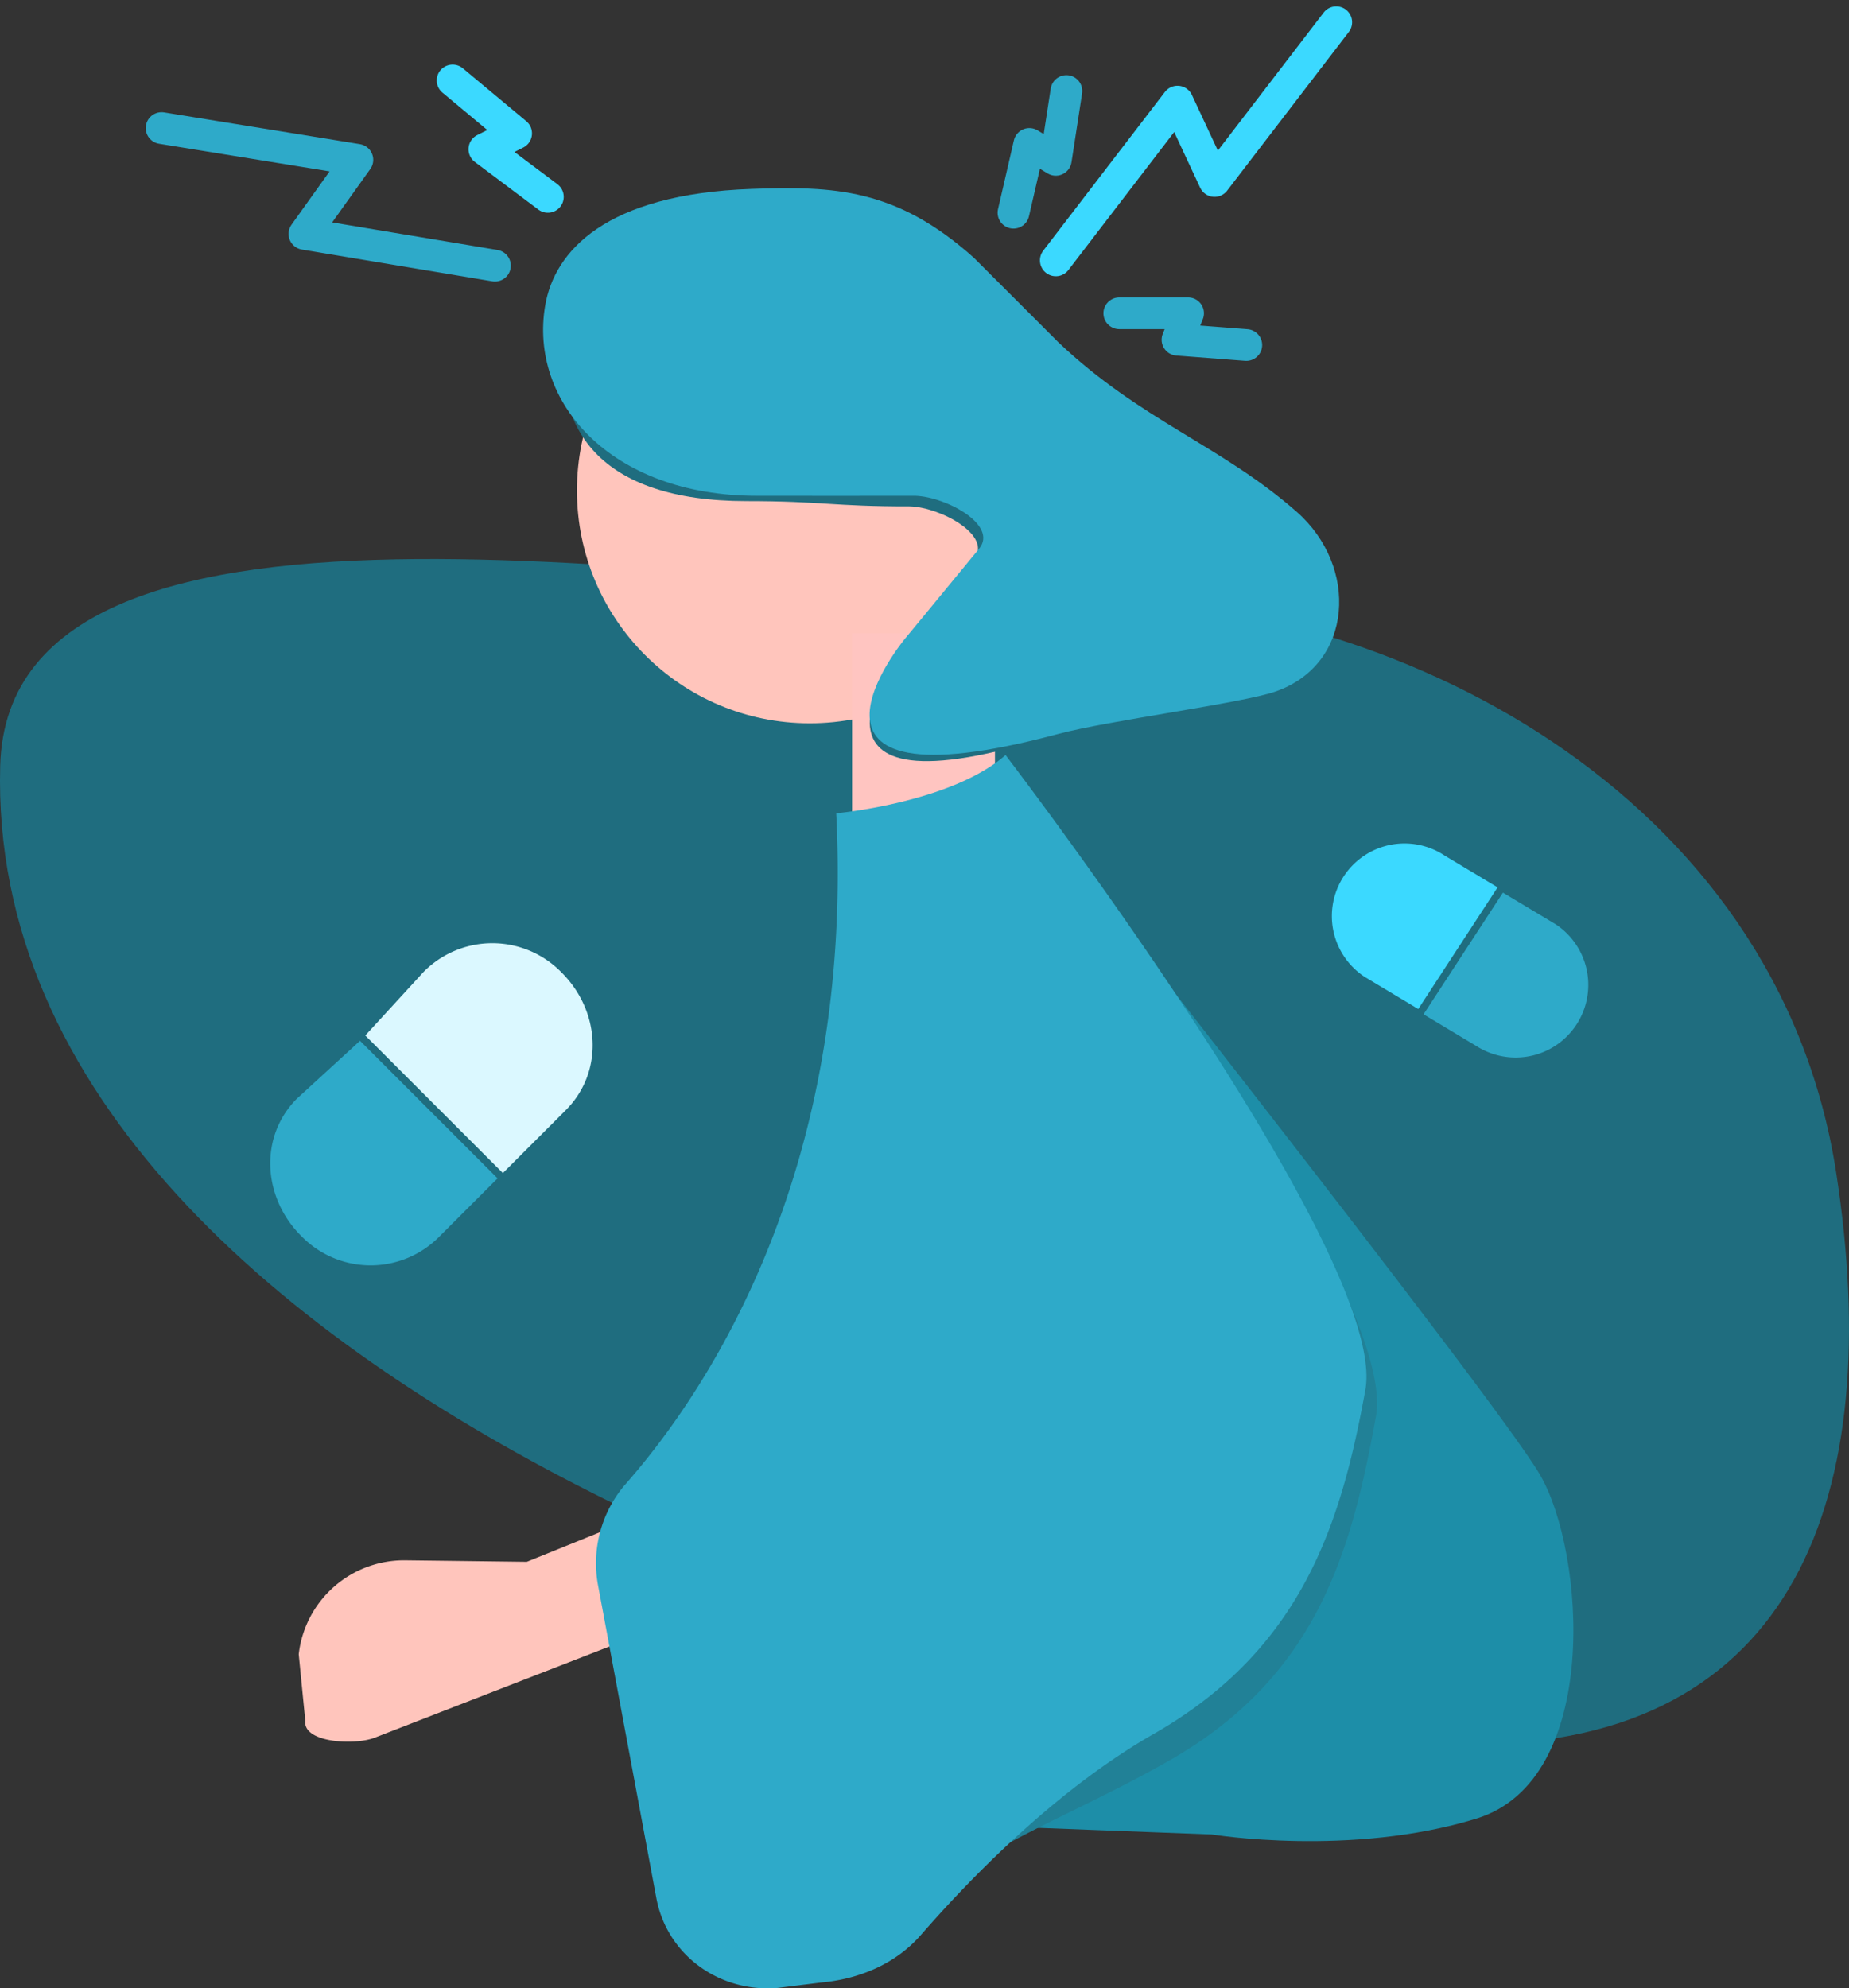 <svg xmlns="http://www.w3.org/2000/svg" width="349.448" height="375.792" viewBox="0 0 349.448 375.792"><rect x="0" y="0" width="349.448" height="375.792" fill="#333333" stroke="none"/><defs><style>.a{fill:#1f6d7f;}.b{fill:#ffc5bc;}.c{fill:#ffc5c1;}.d{fill:#1d8ea8;}.e{fill:#218197;}.f{fill:#2eaac9;}.g,.h{fill:none;stroke-linecap:round;stroke-linejoin:round;stroke-width:6px;}.g{stroke:#3bd9ff;}.h{stroke:#2eaac9;}.i{fill:#dbf8ff;}.j{fill:#3bd9ff;}</style></defs><g transform="translate(0.075 4.533)"><path class="a" d="M673.58,2602.966c-3.424,123.551,216.532,185,278,185s78.361-47.249,69-108c-11.087-71.965-83.532-109-145-109S675.283,2541.521,673.58,2602.966Z" transform="translate(-673.616 -2462.792)"/><circle class="b" cx="44" cy="44" r="44" transform="translate(108.965 44.173)"/><path class="b" d="M0,51.821,62.029,31.609,84.9,33.492a20.045,20.045,0,0,0,21.347-16.3l-.362-12.64c.76-4.076-8.823-5.3-12.8-4.117L4.76,27.823Z" transform="translate(163.569 317.851) rotate(176)"/><rect class="c" width="27" height="34" transform="translate(160.965 115.173)"/><path class="d" d="M758.848,2600.449s89.484,113.4,98,128,11.722,57.7-12,65-50,3-50,3l-79-3,12-189Z" transform="translate(-565.883 -2454.276)"/><path class="e" d="M822.025,2598.024s72.586,94.77,68,120-10.9,48.944-39,65c-18.729,10.7-37.123,16.806-46,27-4.8,5.506-10.727,11.368-18,12h-7c-10.99.956-20.985,1.845-23-9l-11-59a20.759,20.759,0,0,1,5-18c14.026-15.894,42.5-58.359,39-128C790.025,2608.024,811.7,2607.071,822.025,2598.024Z" transform="translate(-630.06 -2454.85)"/><path class="f" d="M824.359,2593.891s72.587,94.771,68,120-11.9,48.945-40,65c-18.729,10.7-35.122,27.806-44,38-4.794,5.505-11.727,8.366-19,9l-8,1c-10.99.956-20.985-6.155-23-17l-11-59a22.843,22.843,0,0,1,5-19c14.026-15.893,43.5-57.359,40-127C792.359,2604.891,814.038,2602.938,824.359,2593.891Z" transform="translate(-634.394 -2455.718)"/><path class="a" d="M787.67,2508.982c15.517-.537,27.291-.152,42,13l16,16c15.612,14.8,30.627,19.4,45,32,11.785,10.336,6.806,26.852-8,32-6.361,2.213-26.723,5.008-36,8-54.989,17.73-30-16-30-16s2.793-3.359,14-17c3.646-4.437-6.129-9.77-12-10-14.669.023-16.6-1-31-1-27.691,0-37.118-13.8-34-32C755.412,2523.812,760,2509.94,787.67,2508.982Z" transform="translate(-646.705 -2475.808)"/><path class="f" d="M790.908,2507.329c15.516-.538,27.289-.152,42,13l16,16c15.611,14.8,30.627,19.395,45,32,11.786,10.335,10.806,28.852-4,34-6.361,2.213-31.584,5.48-41,8-56.508,15.116-29-18-29-18s2.794-3.357,14-17c3.646-4.437-6.129-9.768-12-10-14.667.025-15.6,0-30,0-27.691,0-43.118-17.8-40-36C753.651,2519.159,763.233,2508.286,790.908,2507.329Z" transform="translate(-648.943 -2476.156)"/><path class="g" d="M805.332,2481.747l-23,30-7-15-23,30" transform="translate(-552.866 -2482.073)"/><path class="h" d="M802.717,2492.408l-2,13-5-3-3,13" transform="translate(-601.251 -2479.735)"/><path class="h" d="M789.645,2532.412l-13-1,2-5h-13" transform="translate(-554.18 -2471.738)"/><path class="h" d="M880.518,2498.081l37,6-10,14,36,6" transform="translate(-850.053 -2478.408)"/><path class="g" d="M871.854,2490.666l12,10-6,3,12,9" transform="translate(-786.388 -2479.992)"/><path class="f" d="M911.854,2674.774a18.247,18.247,0,0,1-26,0c-7.327-7.186-8.186-18.672-1-26l12-11,26,26Z" transform="translate(-828.889 -2445.601)"/><path class="i" d="M877.016,2628.216a18.246,18.246,0,0,1,26,0c7.327,7.186,8.186,18.672,1,26l-12,12-26-26Z" transform="translate(-797.051 -2449.043)"/><path class="f" d="M737.807,2621.038a13.73,13.73,0,0,1-15,23l-10-6,15-23Z" transform="translate(-443.842 -2450.865)"/><path class="j" d="M732.8,2632.812a13.73,13.73,0,1,1,15-23l10,6-15,23Z" transform="translate(-474.838 -2452.639)"/></g></svg>